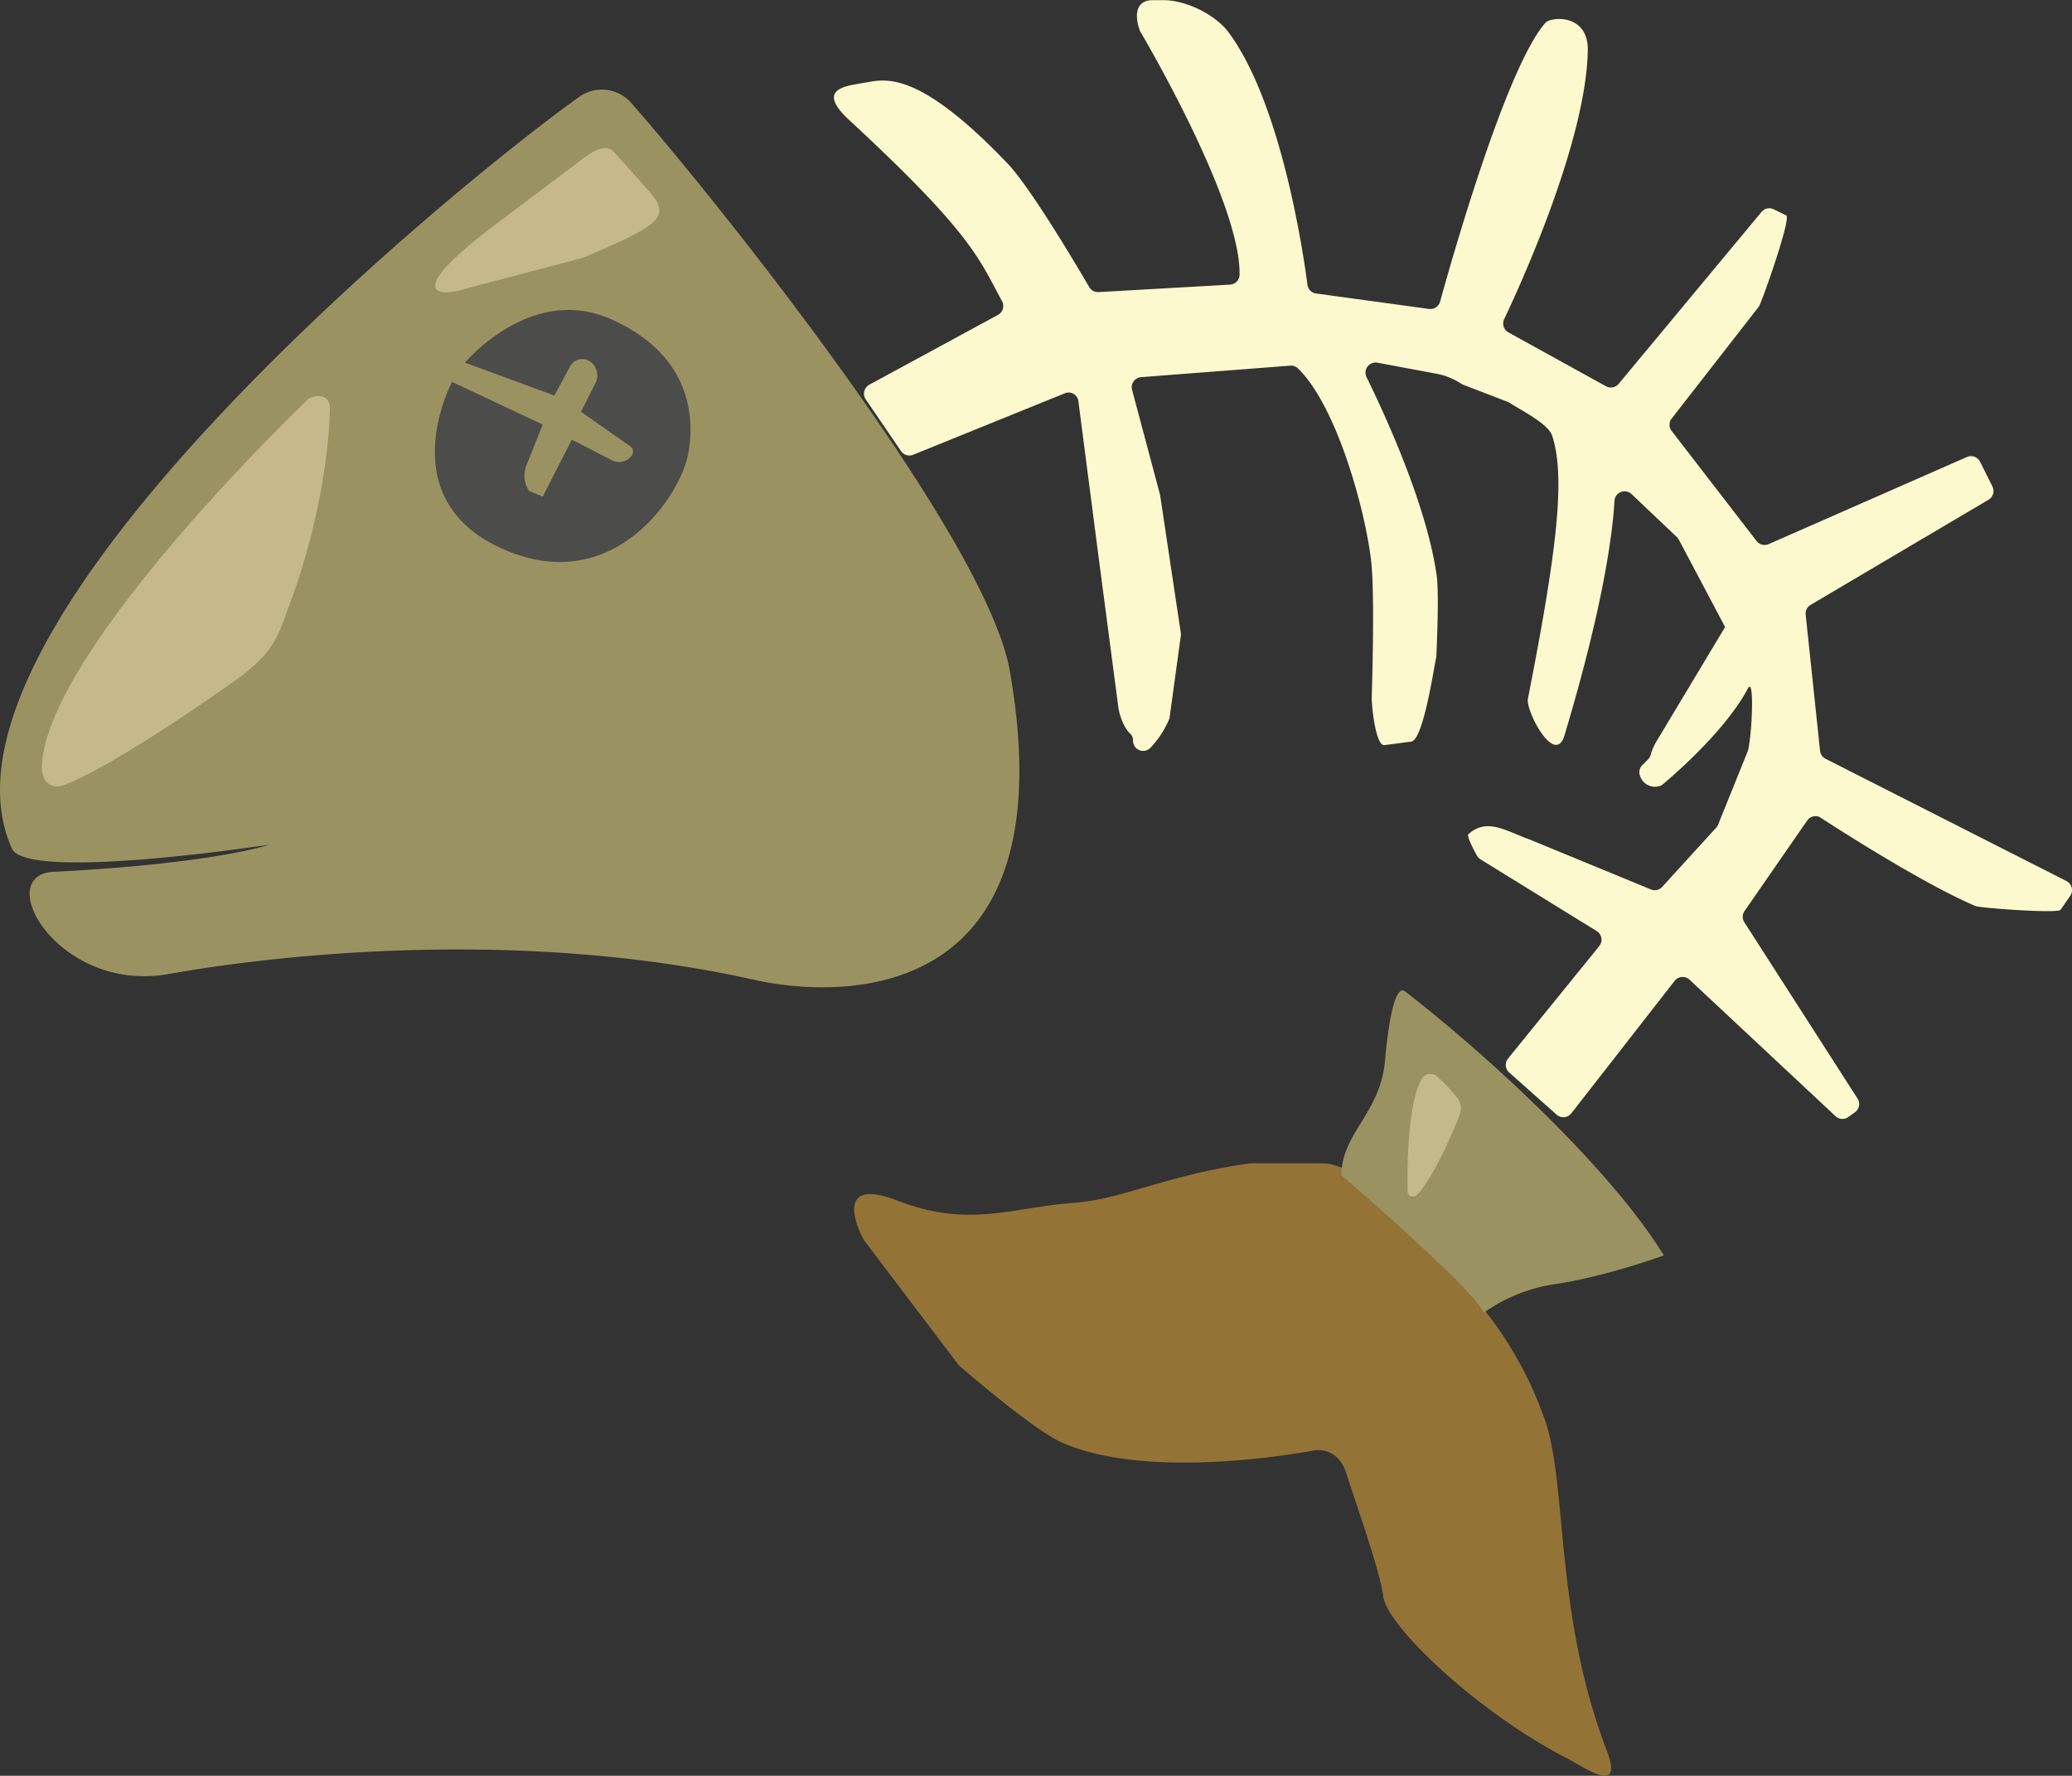 <svg id="Layer_1" data-name="Layer 1" xmlns="http://www.w3.org/2000/svg" viewBox="0 0 594.54 509.57"><rect x="0" y="0" width="594.54" height="509.57" fill="#333333" stroke="none"/><defs><style>.cls-1{fill:#9a9361;}.cls-2{fill:#c5b98c;}.cls-3{fill:#4c4c4b;}.cls-4{fill:#947337;}.cls-5{fill:#c4b988;}.cls-6{fill:#fdf9ce;}</style></defs><title>fishbones</title><path class="cls-1" d="M12,418c-28.1-62.64,125.24-188.91,162.79-215.71A11.18,11.18,0,0,1,189.67,204C212,229.33,291.49,328,298.33,367c17,97-49.66,94-73.33,88.67C159.8,441.05,90.88,447.94,57,454c-31.67,5.67-51-28.43-33-29.33,46.33-2.34,61.87-7.79,61.87-7.79S16.29,427.57,12,418Z" transform="translate(-8.58 -174.5)"/><path class="cls-2" d="M149,240.25l25.88-19.5c2.91-2.3,7.51-5.49,9.87-2.63l9.87,11c7,7.88,3,10.08-18.87,19.38l-34.13,9C135.65,259.43,123.5,259.88,149,240.25Z" transform="translate(-8.58 -174.5)"/><path class="cls-2" d="M20.6,393.76c2.4-34,75.9-104.26,75.9-104.26,1.12-1.52,6.77-2.75,6.75,2.25,0,0,0,25.25-11.62,56.28C88.54,356.3,87.75,361.5,76,369.82c0,0-33.76,24.18-49,29.93C22.8,401.33,20.28,398.23,20.6,393.76Z" transform="translate(-8.58 -174.5)"/><path class="cls-3" d="M138.31,284.09l26,12.24-4.68,11.72a7.85,7.85,0,0,0,.27,6.45l.41.83,4,1.67,8.34-16.33,11.55,5.9a4.5,4.5,0,0,0,5.7-1.39h0a1.85,1.85,0,0,0-.45-2.58l-14.14-9.93,4.15-8.3a4.84,4.84,0,0,0-1.52-6.11h0a3.94,3.94,0,0,0-5.75,1.33L167.67,288,142,278.57S160.84,256,183.67,266C207.33,276.33,208,295,206,305c-2.5,12.49-22.28,41.49-54,26.64C120.67,317,138.31,284.09,138.31,284.09Z" transform="translate(-8.58 -174.5)"/><path class="cls-4" d="M266,519c20.67,8,32.67,2,50.67.67,14-1,26.66-8,50.66-11.34.39-.05,20.61,0,21,0,5.16,0,15.66,6.4,18.34,8.67,11.16,9.5,21.1,26,21.1,26s15.23,13.67,24.06,38.83c6.59,18.77,2.67,55.46,17.74,94.84,5.1,13.33-6,5.15-11.42,2.35-25.17-12.88-51.47-37.67-52.65-46.35-1-7.66-7.43-25.37-10.62-35.45-1.36-4.3-4.56-7-9-6.55,0,0-47.17,9.33-72.84-2.34-7.63-3.46-25.74-18.93-29-21.73a4.29,4.29,0,0,1-.85-1l-26.48-34.93C254.7,527.52,247.59,511.87,266,519Z" transform="translate(-8.58 -174.5)"/><path class="cls-1" d="M393.5,511.75c0-12.15,11.25-17.8,12.5-33,.44-5.32,2.26-22.44,5.75-19.75C433.5,475.75,470,508.75,486,534.75c0,0-16.25,6-31.25,8.25a47.44,47.44,0,0,0-20.5,8.25C432.75,545.5,393.5,511.75,393.5,511.75Z" transform="translate(-8.58 -174.5)"/><path class="cls-5" d="M412.5,516.27s-.75-24.94,4.25-32.46a2.82,2.82,0,0,1,4.06-.5,34.4,34.4,0,0,1,3.34,3.22c4.21,4.73,4.6,5,1.93,11.22,0,0-6,14.5-10.79,19.5C414.18,518.4,412.33,517.87,412.5,516.27Z" transform="translate(-8.58 -174.5)"/><path class="cls-6" d="M258,284.91l36.94-20.05a2.92,2.92,0,0,0,1.17-3.94c-6.69-12.25-8.55-19.31-43.89-52-9.61-8.9-1-9.73,3.9-10.59l1.22-.21c5.71-1,15.18-3.08,40.4,23.35,6.57,6.89,19.84,29.34,23.39,35.42a2.9,2.9,0,0,0,2.67,1.43l37.72-2.14a2.89,2.89,0,0,0,2.74-2.8c.43-20.3-26.32-66.14-28.41-69.71a2.82,2.82,0,0,1-.23-.46c-1.23-3.35-1.79-8.67,3.82-8.67h3c6.42,0,14.9,4.13,18.71,9.29,14.95,20.22,21.27,62.35,22.6,72.4a2.88,2.88,0,0,0,2.48,2.49l32.38,4.43a2.9,2.9,0,0,0,3.19-2.1c3.4-12.3,19-67.28,30.22-80,1.59-1.81,12.33-2.67,12.16,7.88-.44,25.85-19.06,66.79-24,77.17a2.9,2.9,0,0,0,1.22,3.78l28,15.46a2.92,2.92,0,0,0,3.64-.69l41-49.34a2.9,2.9,0,0,1,3.51-.75l3.56,1.75c1.54.76-6.91,24.69-7.83,26.15l-25.2,32.37a2.91,2.91,0,0,0,.16,3.33l24.37,31.59a2.92,2.92,0,0,0,3.47.89l56.89-25a2.92,2.92,0,0,1,3.77,1.36l3.55,7.11a2.91,2.91,0,0,1-1.12,3.8l-51.06,30.17a2.91,2.91,0,0,0-1.41,2.81l4.13,39.07a2.9,2.9,0,0,0,1.58,2.28l69.13,35.09a2.91,2.91,0,0,1,1.07,4.24l-2.77,4c-.78,1.14-23.07-.52-24.34-1.05-16.41-6.92-44.83-25.59-44.83-25.59a2.91,2.91,0,0,0-3.51,1l-18,26a2.88,2.88,0,0,0-.06,3.22l32.49,50.6a2.9,2.9,0,0,1-.7,3.89L539,495a2.92,2.92,0,0,1-3.73-.2l-41.9-39.17a2.89,2.89,0,0,0-4.27.34l-29.64,38a2.91,2.91,0,0,1-4.23.39l-13.6-12.1a2.89,2.89,0,0,1-.33-4l26.17-32.27a2.92,2.92,0,0,0-.73-4.31l-33.33-20.57a2.86,2.86,0,0,1-.91-.89c-1-1.64-3.08-5.85-2.61-6.29h0c5.32-4.92,10.82-.94,17.66,1.49l34.73,14.31a2.88,2.88,0,0,0,3.25-.73l15.5-17a2.92,2.92,0,0,0,.55-.87l8.47-21a2.78,2.78,0,0,0,.12-.38c1.12-4.47,1.91-21.4-.08-17.65-6.46,12.24-21.88,25.38-24.36,27.44a2.45,2.45,0,0,1-.74.45,4.5,4.5,0,0,1-6-3.65,2.77,2.77,0,0,1,.84-2.28l1.66-1.66a3,3,0,0,0,.76-1.35,14.75,14.75,0,0,1,1.59-3.72l19.74-32.9h0l-13.28-25.08a3.07,3.07,0,0,0-.56-.74L476.75,316.3a2.9,2.9,0,0,0-4.91,1.93c-.55,9.52-3.21,30.17-14.34,67.27-2.73,9.09-11.19-7-10.5-10.5,8.64-43.92,10.68-63.66,7-75.37-1.12-3.56-8.94-7.36-12.27-9.55a2.93,2.93,0,0,0-.56-.28l-12.82-4.93a2.57,2.57,0,0,1-.52-.27,19.24,19.24,0,0,0-7-2.84l-17-3.18a2.91,2.91,0,0,0-3.14,4.14c5.36,10.89,17.23,36.69,20.11,56.78.78,5.47,0,21.21-.07,23.28a3.32,3.32,0,0,1-.06.44c-.84,4-3.82,24.11-7.29,24.11l-7.66,1c-2.42,0-3.6-11.33-3.53-13.74.27-9.25.77-30.5-.14-38.79-1.61-14.63-9.84-44.67-21-55.55a2.91,2.91,0,0,0-2.26-.82L336,282.73a2.91,2.91,0,0,0-2.58,3.65l8,30a1.8,1.8,0,0,1,.06.32l5.92,39.43a2.82,2.82,0,0,1,0,.82l-3.2,23.36a3.27,3.27,0,0,1-.1.45,27.39,27.39,0,0,1-5.41,8.33,2.91,2.91,0,0,1-5-2v-.26a2.52,2.52,0,0,0-.84-1.82c-1.86-1.77-3.1-5.39-3.4-7.73L324,335.8l-6-46.25a2.82,2.82,0,0,0-3.86-2.2L270.61,305a2.9,2.9,0,0,1-3.49-1.05L257,289.11A2.92,2.92,0,0,1,258,284.91Z" transform="translate(-8.58 -174.5)"/></svg>